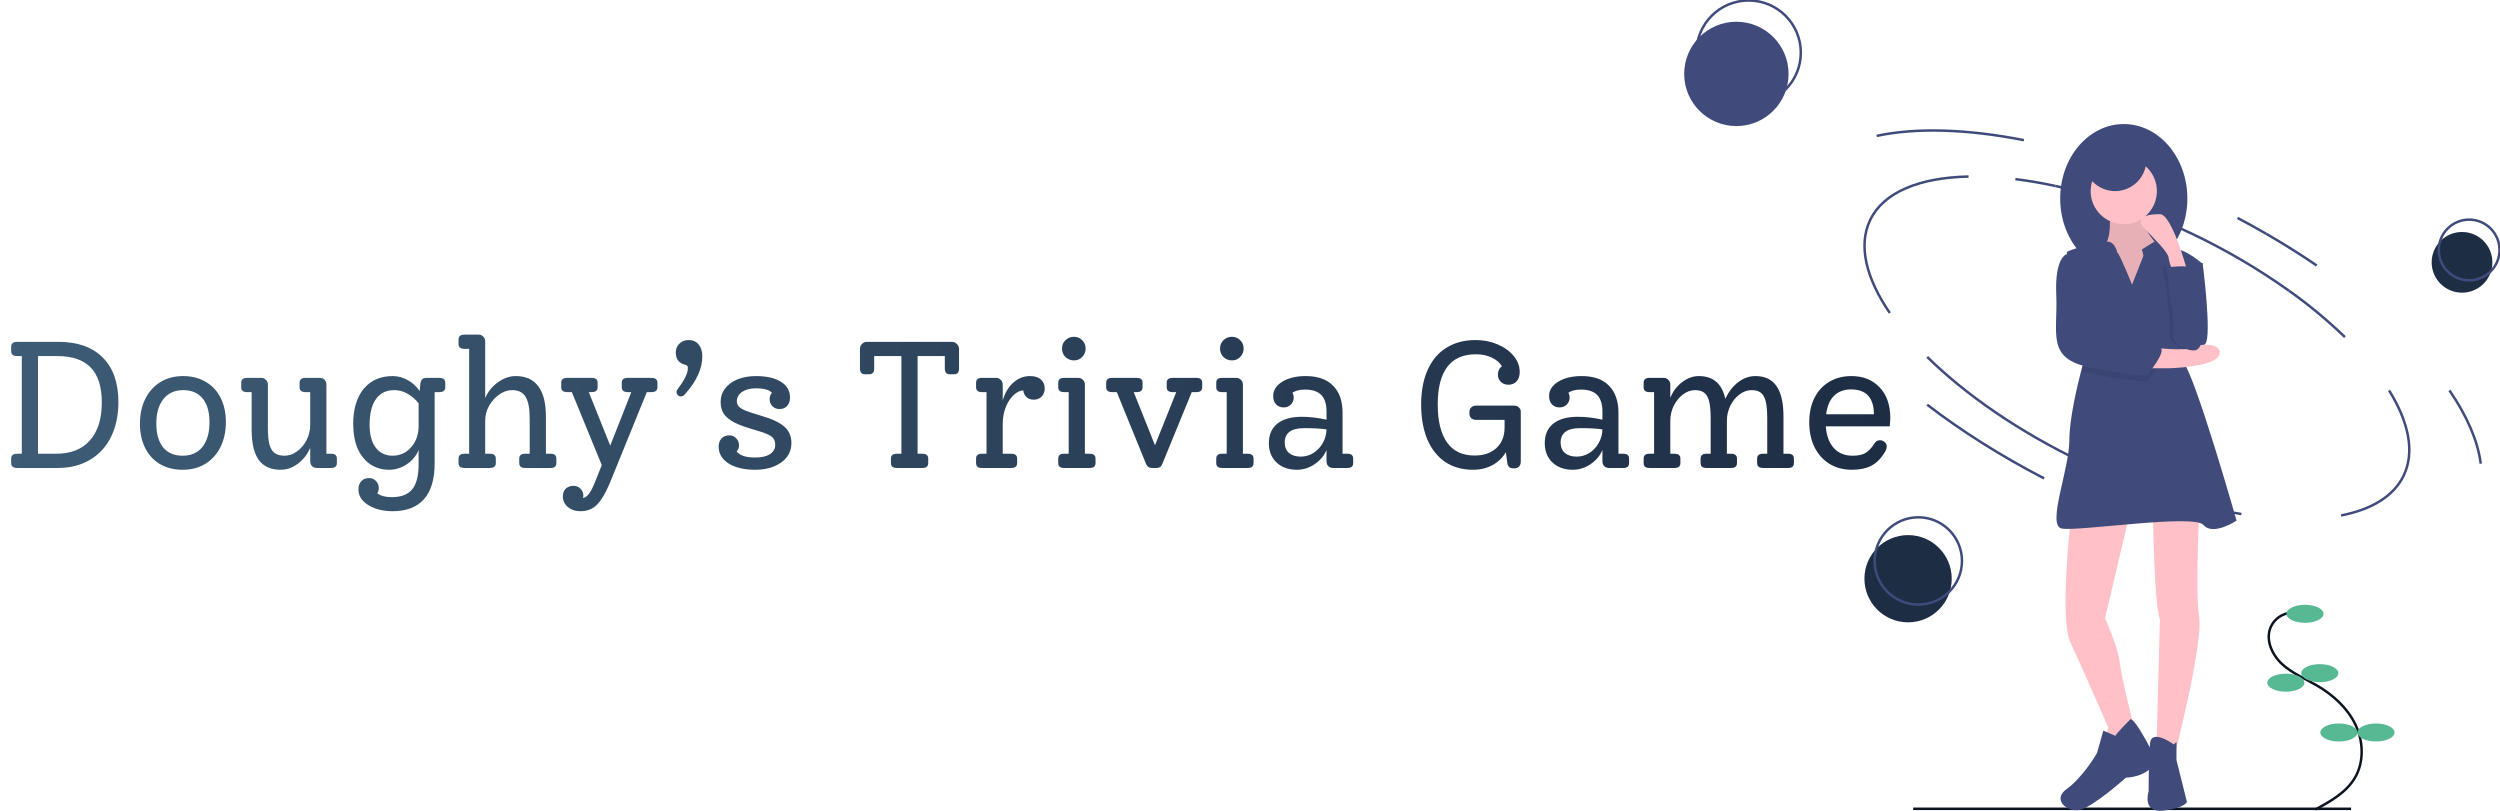 <svg width="999" height="324" viewBox="0 0 999 324" fill="none" xmlns="http://www.w3.org/2000/svg">
<g clip-path="url(#clip0)">
<path d="M894.122 87.097C898.035 89.162 901.859 91.274 905.595 93.434" stroke="#404B7C" stroke-miterlimit="10"/>
<path d="M821.316 74.308C838.381 77.996 857.012 84.363 875.781 93.348C889.375 99.814 902.383 107.444 914.658 116.155" stroke="#404B7C" stroke-miterlimit="10"/>
<path d="M764.514 323.196H939.491" stroke="#0D1321" stroke-miterlimit="10"/>
<path d="M805.348 71.578C810.476 72.208 815.815 73.119 821.316 74.308" stroke="#404B7C" stroke-miterlimit="10"/>
<path d="M755.164 125.057C745.689 111.199 742.435 98.106 747.303 87.948C752.686 76.714 767.098 70.967 786.633 70.544" stroke="#404B7C" stroke-miterlimit="10"/>
<path d="M954.673 156.01C962.57 168.715 965.02 180.628 960.516 190.026C956.552 198.297 947.696 203.594 935.504 205.981" stroke="#404B7C" stroke-miterlimit="10"/>
<path d="M914.658 116.155C922.572 121.765 930.053 127.962 937.036 134.693" stroke="#404B7C" stroke-miterlimit="10"/>
<path d="M749.918 54.303C765.644 50.926 785.995 51.526 808.755 56.011" stroke="#404B7C" stroke-miterlimit="10"/>
<path d="M978.804 156.008C985.845 166.287 990.174 176.234 991.306 185.293" stroke="#404B7C" stroke-miterlimit="10"/>
<path d="M905.595 93.434C912.657 97.515 919.376 101.736 925.752 106.097" stroke="#404B7C" stroke-miterlimit="10"/>
<path d="M915.715 244.836C913.909 244.938 912.167 245.541 910.685 246.577C909.202 247.613 908.038 249.041 907.322 250.701C905.223 255.772 907.926 261.728 911.982 265.426C916.039 269.123 921.249 271.236 925.984 274.014C932.343 277.746 938.057 282.925 941.239 289.574C944.421 296.223 944.759 304.459 941.019 310.811C937.548 316.707 931.235 320.235 925.215 323.49" stroke="#0D1321" stroke-miterlimit="10"/>
<path d="M921.062 248.877C925.156 248.877 928.476 247.266 928.476 245.278C928.476 243.29 925.156 241.678 921.062 241.678C916.967 241.678 913.647 243.29 913.647 245.278C913.647 247.266 916.967 248.877 921.062 248.877Z" fill="#57B894"/>
<path d="M926.993 272.591C931.088 272.591 934.407 270.98 934.407 268.992C934.407 267.004 931.088 265.392 926.993 265.392C922.898 265.392 919.579 267.004 919.579 268.992C919.579 270.98 922.898 272.591 926.993 272.591Z" fill="#57B894"/>
<path d="M913.435 276.402C917.53 276.402 920.85 274.791 920.85 272.803C920.85 270.815 917.53 269.203 913.435 269.203C909.341 269.203 906.021 270.815 906.021 272.803C906.021 274.791 909.341 276.402 913.435 276.402Z" fill="#57B894"/>
<path d="M934.619 296.305C938.714 296.305 942.033 294.694 942.033 292.706C942.033 290.718 938.714 289.106 934.619 289.106C930.524 289.106 927.205 290.718 927.205 292.706C927.205 294.694 930.524 296.305 934.619 296.305Z" fill="#57B894"/>
<path d="M949.448 296.305C953.543 296.305 956.862 294.694 956.862 292.706C956.862 290.718 953.543 289.106 949.448 289.106C945.353 289.106 942.033 290.718 942.033 292.706C942.033 294.694 945.353 296.305 949.448 296.305Z" fill="#57B894"/>
<path d="M875.983 105.062H880.16C880.16 105.062 883.989 134.634 881.204 137.417C878.419 140.2 870.762 141.94 869.718 137.417C868.673 132.894 869.718 116.195 869.718 116.195L875.983 105.062Z" fill="#404B7C"/>
<path d="M848.659 109.063C862.692 109.063 874.069 95.746 874.069 79.318C874.069 62.89 862.692 49.572 848.659 49.572C834.626 49.572 823.25 62.89 823.25 79.318C823.25 95.746 834.626 109.063 848.659 109.063Z" fill="#404B7C"/>
<path d="M842.916 84.884C842.916 84.884 844.309 96.365 840.132 98.8C835.955 101.235 845.005 115.151 845.005 115.151L855.795 117.935L863.104 107.845L861.712 97.409C861.712 97.409 853.358 89.059 857.187 81.405L842.916 84.884Z" fill="#FFC1C7"/>
<path opacity="0.1" d="M842.916 84.884C842.916 84.884 844.309 96.365 840.132 98.8C835.955 101.235 845.005 115.151 845.005 115.151L855.795 117.935L863.104 107.845L861.712 97.409C861.712 97.409 853.358 89.059 857.187 81.405L842.916 84.884Z" fill="#0D1321"/>
<path d="M827.253 209.509C827.253 209.509 823.076 247.43 827.253 256.475C831.43 265.521 842.568 290.917 842.568 290.917L839.087 298.223L848.485 296.136L852.314 288.83C852.314 288.83 847.789 271.087 847.093 264.825C846.397 258.563 841.176 247.082 841.176 247.082L850.922 205.682L827.253 209.509Z" fill="#FFC1C7"/>
<path d="M860.32 203.17C860.32 203.17 860.668 241.439 863.104 247.375L861.712 299.212L869.37 300.234C869.37 300.234 880.508 256.747 878.767 246.31C877.027 235.873 879.116 198.299 879.116 198.299L860.32 203.17Z" fill="#FFC1C7"/>
<path d="M848.659 89.581C855.964 89.581 861.886 83.662 861.886 76.361C861.886 69.059 855.964 63.14 848.659 63.14C841.355 63.14 835.433 69.059 835.433 76.361C835.433 83.662 841.355 89.581 848.659 89.581Z" fill="#FFC1C7"/>
<path d="M893.734 208.041C893.734 208.041 884.337 214.303 880.508 209.78C876.679 205.257 829.69 212.563 823.772 211.172C817.855 209.78 826.905 187.514 826.905 176.034C826.905 167.444 830.024 154.377 831.594 148.338C832.123 146.306 832.474 145.071 832.474 145.071C832.474 145.071 836.045 134.916 835.377 130.696C835.332 130.376 835.244 130.063 835.116 129.767C835.06 129.643 834.991 129.525 834.911 129.415C833.243 127.192 828.464 110.98 826.609 104.019C826.306 102.988 826.057 101.943 825.861 100.887C825.861 99.844 838.739 96.713 841.959 96.563C845.182 96.413 846.049 100.887 846.049 100.887C847.093 101.583 851.966 113.76 851.966 113.76L856.491 102.279C856.491 102.279 856.143 99.844 855.795 99.844C855.447 99.844 860.943 96.56 860.943 96.56C860.943 96.56 866.585 100.54 869.718 99.844C872.85 99.148 880.16 105.41 880.16 105.41C880.16 105.41 867.281 137.765 872.502 144.723C877.723 151.681 893.734 208.041 893.734 208.041Z" fill="#404B7C"/>
<path d="M851.27 287.438C851.27 287.438 845.353 293.353 845.353 294.048L840.48 291.961C840.48 291.961 838.391 299.615 838.043 300.658C837.695 301.702 831.778 311.095 825.861 315.27C819.944 319.445 825.861 324.664 831.082 323.62C836.303 322.576 849.53 310.748 849.53 310.748C849.53 310.748 858.579 310.748 861.712 303.79C861.712 303.79 853.358 286.743 851.27 287.438Z" fill="#404B7C"/>
<path d="M868.673 297.473C868.673 297.473 859.732 290.979 859.156 297.009C858.579 303.039 858.579 316.259 858.579 316.259C858.579 316.259 855.795 324.957 864.497 323.913C873.198 322.869 873.895 320.434 873.895 320.434L869.718 303.735V296.429L868.673 297.473Z" fill="#404B7C"/>
<path opacity="0.1" d="M834.911 129.415C833.243 127.192 828.464 110.98 826.609 104.019H828.297C828.297 104.019 832.537 120.603 835.116 129.767C835.06 129.643 834.991 129.525 834.911 129.415Z" fill="#0D1321"/>
<path opacity="0.1" d="M857.883 152.377C857.883 152.377 853.01 152.724 835.259 149.246C834.022 149.008 832.798 148.705 831.594 148.337C832.123 146.306 832.474 145.071 832.474 145.071C832.474 145.071 836.045 134.916 835.377 130.696C836.209 133.618 836.829 135.59 836.999 135.677C837.695 136.025 859.972 139.852 863.104 141.244C866.237 142.635 857.883 152.377 857.883 152.377Z" fill="#0D1321"/>
<path opacity="0.1" d="M864.148 106.844C864.148 106.844 873.749 105.66 874.344 107.216C874.939 108.772 877.375 123.808 878.419 125.736C879.464 127.664 879.812 139.616 875.635 140.002C871.458 140.387 865.889 136.146 866.933 132.676C867.977 129.206 864.148 106.844 864.148 106.844Z" fill="#0D1321"/>
<path d="M859.276 138.809C859.276 138.809 873.894 140.548 876.331 138.809C878.767 137.069 888.861 137.069 886.773 141.94C884.685 146.81 866.585 147.158 866.585 147.158H856.143L859.276 138.809Z" fill="#FFC1C7"/>
<path d="M828.297 101.583H825.861C825.861 101.583 820.988 102.627 821.684 117.935C822.38 133.242 817.507 143.331 835.259 146.81C853.01 150.289 857.883 149.941 857.883 149.941C857.883 149.941 866.237 140.2 863.104 138.809C859.972 137.417 837.695 133.59 836.999 133.242C836.303 132.894 828.297 101.583 828.297 101.583Z" fill="#404B7C"/>
<path d="M874.076 108.45C874.076 108.45 867.977 85.58 863.104 85.58C858.231 85.58 852.662 86.624 856.839 91.146C861.016 95.669 866.237 100.54 866.585 102.975C866.933 105.41 868.325 108.889 868.325 108.889L874.076 108.45Z" fill="#FFC1C7"/>
<path d="M865.541 106.844C865.541 106.844 875.141 105.66 875.736 107.216C876.331 108.772 878.767 123.808 879.812 125.736C880.856 127.664 881.204 139.616 877.027 140.002C872.85 140.387 867.281 136.146 868.325 132.676C869.37 129.206 865.541 106.844 865.541 106.844Z" fill="#404B7C"/>
<path d="M845.179 76.361C852.099 76.361 857.709 70.753 857.709 63.836C857.709 56.919 852.099 51.312 845.179 51.312C838.258 51.312 832.648 56.919 832.648 63.836C832.648 70.753 838.258 76.361 845.179 76.361Z" fill="#404B7C"/>
<path d="M895.672 205.417C876.227 202.214 854.228 195.25 832.038 184.626C806.771 172.53 785.361 157.653 770.105 142.618" stroke="#404B7C" stroke-miterlimit="10"/>
<path d="M816.831 191.17C799.435 182.161 783.685 172.146 770.104 161.719" stroke="#404B7C" stroke-miterlimit="10"/>
<path d="M693.856 50.379C705.374 50.379 714.712 41.045 714.712 29.533C714.712 18.02 705.374 8.687 693.856 8.687C682.338 8.687 673 18.02 673 29.533C673 41.045 682.338 50.379 693.856 50.379Z" fill="#404B7C"/>
<path d="M698.748 41.886C710.267 41.886 719.604 32.553 719.604 21.04C719.604 9.527 710.267 0.194 698.748 0.194C687.23 0.194 677.892 9.527 677.892 21.04C677.892 32.553 687.23 41.886 698.748 41.886Z" stroke="#404B7C" stroke-miterlimit="10"/>
<path d="M983.825 116.956C990.527 116.956 995.959 111.526 995.959 104.828C995.959 98.13 990.527 92.7 983.825 92.7C977.123 92.7 971.691 98.13 971.691 104.828C971.691 111.526 977.123 116.956 983.825 116.956Z" fill="#1D2D44"/>
<path d="M986.671 112.015C993.373 112.015 998.806 106.585 998.806 99.887C998.806 93.188 993.373 87.758 986.671 87.758C979.97 87.758 974.537 93.188 974.537 99.887C974.537 106.585 979.97 112.015 986.671 112.015Z" stroke="#404B7C" stroke-miterlimit="10"/>
<path d="M762.468 248.69C772.102 248.69 779.911 240.884 779.911 231.255C779.911 221.626 772.102 213.821 762.468 213.821C752.834 213.821 745.025 221.626 745.025 231.255C745.025 240.884 752.834 248.69 762.468 248.69Z" fill="#1D2D44"/>
<path d="M766.56 241.587C776.193 241.587 784.003 233.781 784.003 224.152C784.003 214.523 776.193 206.717 766.56 206.717C756.926 206.717 749.116 214.523 749.116 224.152C749.116 233.781 756.926 241.587 766.56 241.587Z" stroke="#404B7C" stroke-miterlimit="10"/>
</g>
<path d="M23.328 136.6C31.008 136.6 36.912 138.688 41.04 142.864C45.216 146.992 47.304 152.92 47.304 160.648C47.304 165.976 46.32 170.632 44.352 174.616C42.384 178.552 39.576 181.6 35.928 183.76C32.28 185.92 28.008 187 23.112 187H6.84C5.256 187 4.464 186.352 4.464 185.056V183.256C4.464 181.96 5.256 181.312 6.84 181.312H8.712V142.288H6.84C5.256 142.288 4.464 141.64 4.464 140.344V138.544C4.464 137.248 5.256 136.6 6.84 136.6H23.328ZM22.464 181.312C28.32 181.312 32.808 179.536 35.928 175.984C39.096 172.432 40.68 167.392 40.68 160.864C40.68 154.576 39.216 149.92 36.288 146.896C33.36 143.824 28.896 142.288 22.896 142.288H15.192V181.312H22.464ZM72.98 187.72C69.572 187.72 66.572 186.976 63.98 185.488C61.388 183.952 59.396 181.792 58.004 179.008C56.612 176.224 55.916 173.008 55.916 169.36C55.916 165.568 56.636 162.232 58.076 159.352C59.516 156.472 61.532 154.24 64.124 152.656C66.716 151.072 69.74 150.28 73.196 150.28C76.604 150.28 79.604 151.048 82.196 152.584C84.788 154.072 86.78 156.208 88.172 158.992C89.564 161.776 90.26 164.992 90.26 168.64C90.26 172.432 89.54 175.768 88.1 178.648C86.66 181.528 84.644 183.76 82.052 185.344C79.46 186.928 76.436 187.72 72.98 187.72ZM72.98 182.104C76.388 182.104 79.028 180.928 80.9 178.576C82.772 176.224 83.708 172.936 83.708 168.712C83.708 164.584 82.796 161.416 80.972 159.208C79.148 157 76.556 155.896 73.196 155.896C69.836 155.896 67.196 157.096 65.276 159.496C63.404 161.848 62.468 165.112 62.468 169.288C62.468 173.368 63.38 176.536 65.204 178.792C67.028 181 69.62 182.104 72.98 182.104ZM132.312 181.312C133.848 181.312 134.616 181.96 134.616 183.256V185.056C134.616 186.352 133.848 187 132.312 187H126.624C125.856 187 125.208 186.76 124.68 186.28C124.2 185.752 123.96 185.104 123.96 184.336V178.936C122.904 181.48 121.272 183.592 119.064 185.272C116.904 186.904 114.6 187.72 112.152 187.72C108.216 187.72 105.288 186.4 103.368 183.76C101.496 181.12 100.56 177.064 100.56 171.592V156.688H98.688C97.152 156.688 96.384 156.04 96.384 154.744V152.944C96.384 151.648 97.152 151 98.688 151H104.52C105.192 151 105.768 151.264 106.248 151.792C106.776 152.272 107.04 152.896 107.04 153.664V170.584C107.04 173.512 107.232 175.792 107.616 177.424C108.048 179.056 108.744 180.256 109.704 181.024C110.712 181.744 112.056 182.104 113.736 182.104C115.464 182.104 117.12 181.528 118.704 180.376C120.288 179.224 121.56 177.712 122.52 175.84C123.48 173.92 123.96 171.928 123.96 169.864V156.688H122.088C120.504 156.688 119.712 156.04 119.712 154.744V152.944C119.712 151.648 120.504 151 122.088 151H127.848C128.616 151 129.24 151.264 129.72 151.792C130.2 152.272 130.44 152.896 130.44 153.664V181.312H132.312ZM175.556 151C177.14 151 177.932 151.648 177.932 152.944V154.744C177.932 156.04 177.14 156.688 175.556 156.688H173.684V185.2C173.684 191.488 172.268 196.24 169.436 199.456C166.604 202.672 162.404 204.28 156.836 204.28C154.292 204.28 151.964 203.896 149.852 203.128C147.788 202.36 146.156 201.328 144.956 200.032C143.804 198.736 143.228 197.272 143.228 195.64C143.228 194.2 143.612 193.072 144.38 192.256C145.148 191.44 146.18 191.032 147.476 191.032C148.58 191.032 149.492 191.416 150.212 192.184C150.98 192.952 151.364 193.912 151.364 195.064C151.364 195.928 151.148 196.6 150.716 197.08C152.06 198.136 153.98 198.664 156.476 198.664C160.268 198.664 163.004 197.632 164.684 195.568C166.412 193.504 167.276 190.168 167.276 185.56V179.8C166.412 182.056 164.852 183.952 162.596 185.488C160.388 186.976 158.036 187.72 155.54 187.72C152.66 187.72 150.116 186.976 147.908 185.488C145.748 184 144.068 181.888 142.868 179.152C141.716 176.368 141.14 173.128 141.14 169.432C141.14 163.48 142.532 158.8 145.316 155.392C148.148 151.984 152.012 150.28 156.908 150.28C159.02 150.28 161.012 150.808 162.884 151.864C164.804 152.92 166.412 154.384 167.708 156.256L167.996 153.304C168.14 151.768 168.932 151 170.372 151H175.556ZM156.98 182.104C158.852 182.104 160.58 181.6 162.164 180.592C163.748 179.536 164.996 178.12 165.908 176.344C166.82 174.568 167.276 172.624 167.276 170.512V161.152C165.932 159.472 164.42 158.176 162.74 157.264C161.108 156.352 159.38 155.896 157.556 155.896C154.34 155.896 151.892 157.096 150.212 159.496C148.532 161.848 147.692 165.28 147.692 169.792C147.692 173.68 148.508 176.704 150.14 178.864C151.772 181.024 154.052 182.104 156.98 182.104ZM220.019 181.312C221.555 181.312 222.323 181.96 222.323 183.256V185.056C222.323 186.352 221.555 187 220.019 187H209.795C208.259 187 207.491 186.352 207.491 185.056V183.256C207.491 181.96 208.259 181.312 209.795 181.312H211.667V167.416C211.667 163.24 211.115 160.288 210.011 158.56C208.955 156.784 207.155 155.896 204.611 155.896C202.835 155.896 201.107 156.496 199.427 157.696C197.795 158.848 196.451 160.36 195.395 162.232C194.387 164.104 193.883 166.072 193.883 168.136V181.312H195.755C197.339 181.312 198.131 181.96 198.131 183.256V185.056C198.131 186.352 197.339 187 195.755 187H185.603C184.019 187 183.227 186.352 183.227 185.056V183.256C183.227 181.96 184.019 181.312 185.603 181.312H187.475V139.408H185.603C184.019 139.408 183.227 138.76 183.227 137.464V135.664C183.227 134.368 184.019 133.72 185.603 133.72H191.291C192.011 133.72 192.611 133.984 193.091 134.512C193.619 134.992 193.883 135.616 193.883 136.384V159.064C194.939 156.568 196.619 154.48 198.923 152.8C201.227 151.12 203.627 150.28 206.123 150.28C210.107 150.28 213.107 151.648 215.123 154.384C217.139 157.072 218.147 161.08 218.147 166.408V181.312H220.019ZM260.337 151C261.921 151 262.713 151.648 262.713 152.944V154.744C262.713 156.04 261.921 156.688 260.337 156.688H258.465L243.705 192.976C241.929 197.2 240.177 200.128 238.449 201.76C236.769 203.44 234.609 204.28 231.969 204.28C229.905 204.28 228.201 203.704 226.857 202.552C225.561 201.448 224.913 200.032 224.913 198.304C224.913 197.056 225.297 196.048 226.065 195.28C226.881 194.512 227.913 194.128 229.161 194.128C230.265 194.128 231.201 194.512 231.969 195.28C232.737 196.048 233.121 196.984 233.121 198.088C233.121 198.328 233.073 198.64 232.977 199.024C233.889 198.832 234.705 198.232 235.425 197.224C236.145 196.264 236.937 194.704 237.801 192.544L240.465 185.848L228.513 156.688H226.641C225.057 156.688 224.265 156.04 224.265 154.744V152.944C224.265 151.648 225.057 151 226.641 151H236.505C238.041 151 238.809 151.648 238.809 152.944V154.744C238.809 156.04 238.041 156.688 236.505 156.688H235.281L243.849 178.072L252.273 156.688H250.833C249.249 156.688 248.457 156.04 248.457 154.744V152.944C248.457 151.648 249.249 151 250.833 151H260.337ZM272.141 158.416C271.661 158.416 271.229 158.248 270.845 157.912C270.509 157.528 270.341 157.096 270.341 156.616C270.341 156.184 270.509 155.776 270.845 155.392C273.533 151.888 274.877 149.128 274.877 147.112C274.877 146.728 274.805 146.44 274.661 146.248C274.517 146.008 274.277 145.864 273.941 145.816C271.349 145.192 270.053 143.56 270.053 140.92C270.053 139.432 270.533 138.232 271.493 137.32C272.453 136.36 273.677 135.88 275.165 135.88C276.893 135.88 278.237 136.48 279.197 137.68C280.157 138.832 280.637 140.392 280.637 142.36C280.637 147.256 278.405 152.224 273.941 157.264C273.365 158.032 272.765 158.416 272.141 158.416ZM303.876 166.048C308.388 167.344 311.58 168.832 313.452 170.512C315.324 172.144 316.26 174.328 316.26 177.064C316.26 179.128 315.66 180.976 314.46 182.608C313.26 184.192 311.556 185.44 309.348 186.352C307.188 187.264 304.692 187.72 301.86 187.72C297.396 187.72 293.82 186.88 291.132 185.2C288.492 183.472 287.172 181.24 287.172 178.504C287.172 177.112 287.556 176.008 288.324 175.192C289.092 174.376 290.124 173.968 291.42 173.968C292.524 173.968 293.436 174.352 294.156 175.12C294.924 175.888 295.308 176.824 295.308 177.928C295.308 178.936 294.996 179.752 294.372 180.376C295.524 182.008 297.996 182.824 301.788 182.824C304.38 182.824 306.348 182.368 307.692 181.456C309.084 180.544 309.78 179.32 309.78 177.784C309.78 176.776 309.564 175.96 309.132 175.336C308.7 174.664 307.932 174.088 306.828 173.608C305.772 173.08 304.14 172.504 301.932 171.88C298.332 170.872 295.524 169.864 293.508 168.856C291.54 167.8 290.124 166.648 289.26 165.4C288.396 164.104 287.964 162.496 287.964 160.576C287.964 158.56 288.564 156.784 289.764 155.248C290.964 153.664 292.62 152.44 294.732 151.576C296.892 150.712 299.34 150.28 302.076 150.28C306.348 150.28 309.684 151.048 312.084 152.584C314.484 154.072 315.684 156.16 315.684 158.848C315.684 160.24 315.3 161.368 314.532 162.232C313.764 163.048 312.756 163.456 311.508 163.456C310.356 163.456 309.396 163.072 308.628 162.304C307.908 161.536 307.548 160.576 307.548 159.424C307.548 158.416 307.86 157.6 308.484 156.976C307.428 155.776 305.268 155.176 302.004 155.176C299.748 155.176 297.924 155.656 296.532 156.616C295.14 157.576 294.444 158.824 294.444 160.36C294.444 161.176 294.708 161.872 295.236 162.448C295.764 163.024 296.676 163.576 297.972 164.104C299.316 164.632 301.284 165.28 303.876 166.048ZM380.355 136.6C381.171 136.6 381.843 136.888 382.371 137.464C382.947 137.992 383.235 138.664 383.235 139.48V147.184C383.235 148.768 382.587 149.56 381.291 149.56H379.491C378.195 149.56 377.547 148.768 377.547 147.184V142.288H366.675V181.312H368.547C370.131 181.312 370.923 181.96 370.923 183.256V185.056C370.923 186.352 370.131 187 368.547 187H358.323C356.787 187 356.019 186.352 356.019 185.056V183.256C356.019 181.96 356.787 181.312 358.323 181.312H360.195V142.288H349.323V147.184C349.323 148.768 348.675 149.56 347.379 149.56H345.579C344.283 149.56 343.635 148.768 343.635 147.184V139.48C343.635 138.664 343.899 137.992 344.427 137.464C344.955 136.888 345.627 136.6 346.443 136.6H380.355ZM411.562 150.28C413.482 150.28 414.946 150.736 415.954 151.648C416.962 152.512 417.466 153.736 417.466 155.32C417.466 156.568 417.058 157.624 416.242 158.488C415.426 159.304 414.37 159.712 413.074 159.712C411.922 159.712 410.962 159.376 410.194 158.704C409.426 157.984 408.994 157.072 408.898 155.968C407.41 156.112 406.042 156.832 404.794 158.128C403.546 159.376 402.538 161.008 401.77 163.024C401.05 164.992 400.69 167.104 400.69 169.36V181.312H404.074C405.658 181.312 406.45 181.96 406.45 183.256V185.056C406.45 186.352 405.658 187 404.074 187H392.338C390.802 187 390.034 186.352 390.034 185.056V183.256C390.034 181.96 390.802 181.312 392.338 181.312H394.21V156.688H392.338C390.802 156.688 390.034 156.04 390.034 154.744V152.944C390.034 151.648 390.802 151 392.338 151H398.026C398.794 151 399.418 151.264 399.898 151.792C400.426 152.272 400.69 152.896 400.69 153.664V160C401.554 157.024 402.946 154.672 404.866 152.944C406.834 151.168 409.066 150.28 411.562 150.28ZM429.134 144.016C427.79 144.016 426.662 143.56 425.75 142.648C424.838 141.736 424.382 140.608 424.382 139.264C424.382 137.92 424.838 136.816 425.75 135.952C426.662 135.04 427.79 134.584 429.134 134.584C430.478 134.584 431.582 135.04 432.446 135.952C433.358 136.816 433.814 137.92 433.814 139.264C433.814 140.608 433.358 141.736 432.446 142.648C431.582 143.56 430.478 144.016 429.134 144.016ZM425.174 187C423.638 187 422.87 186.352 422.87 185.056V183.256C422.87 181.96 423.638 181.312 425.174 181.312H427.046V156.688H425.174C423.638 156.688 422.87 156.04 422.87 154.744V152.944C422.87 151.648 423.638 151 425.174 151H430.862C431.63 151 432.254 151.264 432.734 151.792C433.262 152.272 433.526 152.896 433.526 153.664V181.312H435.398C436.982 181.312 437.774 181.96 437.774 183.256V185.056C437.774 186.352 436.982 187 435.398 187H425.174ZM478.095 151C479.631 151 480.399 151.648 480.399 152.944V154.744C480.399 156.04 479.631 156.688 478.095 156.688H476.223L464.415 185.488C464.031 186.496 463.287 187 462.183 187H460.239C459.231 187 458.487 186.496 458.007 185.488L446.271 156.688H444.399C442.815 156.688 442.023 156.04 442.023 154.744V152.944C442.023 151.648 442.815 151 444.399 151H454.263C455.799 151 456.567 151.648 456.567 152.944V154.744C456.567 156.04 455.799 156.688 454.263 156.688H453.039L461.535 177.928L470.031 156.688H468.591C467.007 156.688 466.215 156.04 466.215 154.744V152.944C466.215 151.648 467.007 151 468.591 151H478.095ZM492.275 144.016C490.931 144.016 489.803 143.56 488.891 142.648C487.979 141.736 487.523 140.608 487.523 139.264C487.523 137.92 487.979 136.816 488.891 135.952C489.803 135.04 490.931 134.584 492.275 134.584C493.619 134.584 494.723 135.04 495.587 135.952C496.499 136.816 496.955 137.92 496.955 139.264C496.955 140.608 496.499 141.736 495.587 142.648C494.723 143.56 493.619 144.016 492.275 144.016ZM488.315 187C486.779 187 486.011 186.352 486.011 185.056V183.256C486.011 181.96 486.779 181.312 488.315 181.312H490.187V156.688H488.315C486.779 156.688 486.011 156.04 486.011 154.744V152.944C486.011 151.648 486.779 151 488.315 151H494.003C494.771 151 495.395 151.264 495.875 151.792C496.403 152.272 496.667 152.896 496.667 153.664V181.312H498.539C500.123 181.312 500.915 181.96 500.915 183.256V185.056C500.915 186.352 500.123 187 498.539 187H488.315ZM538.428 181.312C539.964 181.312 540.732 181.96 540.732 183.256V185.056C540.732 186.352 539.964 187 538.428 187H532.668C531.948 187 531.324 186.76 530.796 186.28C530.316 185.752 530.076 185.104 530.076 184.336V179.8C529.164 182.056 527.58 183.952 525.324 185.488C523.116 186.976 520.764 187.72 518.268 187.72C514.908 187.72 512.196 186.76 510.132 184.84C508.068 182.872 507.036 180.28 507.036 177.064C507.036 173.704 508.164 171.112 510.42 169.288C512.724 167.464 515.988 166.552 520.212 166.552C523.428 166.552 526.716 166.936 530.076 167.704V164.464C530.076 161.488 529.38 159.28 527.988 157.84C526.596 156.4 524.436 155.68 521.508 155.68C519.252 155.68 517.572 156.112 516.468 156.976C516.804 157.552 516.972 158.176 516.972 158.848C516.972 159.952 516.588 160.888 515.82 161.656C515.052 162.424 514.116 162.808 513.012 162.808C511.716 162.808 510.684 162.4 509.916 161.584C509.148 160.768 508.764 159.664 508.764 158.272C508.764 155.92 509.988 154 512.436 152.512C514.884 151.024 518.004 150.28 521.796 150.28C526.548 150.28 530.172 151.552 532.668 154.096C535.212 156.64 536.484 160.24 536.484 164.896V181.312H538.428ZM519.78 182.464C521.604 182.464 523.284 181.984 524.82 181.024C526.404 180.016 527.652 178.696 528.564 177.064C529.524 175.384 530.028 173.56 530.076 171.592C527.916 171.256 524.94 171.088 521.148 171.088C515.964 171.088 513.372 173.008 513.372 176.848C513.372 178.624 513.948 180.016 515.1 181.024C516.252 181.984 517.812 182.464 519.78 182.464ZM605.044 162.088C605.812 162.088 606.436 162.328 606.916 162.808C607.444 163.24 607.708 163.816 607.708 164.536V184.48C607.708 185.296 607.468 185.944 606.988 186.424C606.556 186.904 605.956 187.144 605.188 187.144H604.684C603.244 187.144 602.452 186.376 602.308 184.84L601.732 180.664C600.532 182.824 598.756 184.552 596.404 185.848C594.1 187.096 591.508 187.72 588.628 187.72C584.356 187.72 580.66 186.688 577.54 184.624C574.42 182.512 572.02 179.488 570.34 175.552C568.708 171.616 567.892 166.984 567.892 161.656C567.892 156.28 568.756 151.672 570.484 147.832C572.212 143.944 574.708 140.992 577.972 138.976C581.236 136.912 585.124 135.88 589.636 135.88C592.804 135.88 595.732 136.456 598.42 137.608C601.156 138.76 603.316 140.32 604.9 142.288C606.484 144.208 607.276 146.344 607.276 148.696C607.276 150.232 606.868 151.456 606.052 152.368C605.236 153.28 604.132 153.736 602.74 153.736C601.54 153.736 600.532 153.352 599.716 152.584C598.948 151.816 598.564 150.856 598.564 149.704C598.564 148.264 599.092 147.136 600.148 146.32C599.284 144.88 597.916 143.728 596.044 142.864C594.22 142 592.108 141.568 589.708 141.568C584.668 141.568 580.876 143.248 578.332 146.608C575.788 149.968 574.516 154.96 574.516 161.584C574.516 168.256 575.764 173.344 578.26 176.848C580.756 180.304 584.404 182.032 589.204 182.032C592.9 182.032 595.828 181.024 597.988 179.008C600.148 176.992 601.228 174.28 601.228 170.872V167.776H589.852C589.084 167.776 588.436 167.56 587.908 167.128C587.428 166.648 587.188 166.048 587.188 165.328V164.536C587.188 163.816 587.428 163.24 587.908 162.808C588.436 162.328 589.084 162.088 589.852 162.088H605.044ZM648.678 181.312C650.214 181.312 650.982 181.96 650.982 183.256V185.056C650.982 186.352 650.214 187 648.678 187H642.918C642.198 187 641.574 186.76 641.046 186.28C640.566 185.752 640.326 185.104 640.326 184.336V179.8C639.414 182.056 637.83 183.952 635.574 185.488C633.366 186.976 631.014 187.72 628.518 187.72C625.158 187.72 622.446 186.76 620.382 184.84C618.318 182.872 617.286 180.28 617.286 177.064C617.286 173.704 618.414 171.112 620.67 169.288C622.974 167.464 626.238 166.552 630.462 166.552C633.678 166.552 636.966 166.936 640.326 167.704V164.464C640.326 161.488 639.63 159.28 638.238 157.84C636.846 156.4 634.686 155.68 631.758 155.68C629.502 155.68 627.822 156.112 626.718 156.976C627.054 157.552 627.222 158.176 627.222 158.848C627.222 159.952 626.838 160.888 626.07 161.656C625.302 162.424 624.366 162.808 623.262 162.808C621.966 162.808 620.934 162.4 620.166 161.584C619.398 160.768 619.014 159.664 619.014 158.272C619.014 155.92 620.238 154 622.686 152.512C625.134 151.024 628.254 150.28 632.046 150.28C636.798 150.28 640.422 151.552 642.918 154.096C645.462 156.64 646.734 160.24 646.734 164.896V181.312H648.678ZM630.03 182.464C631.854 182.464 633.534 181.984 635.07 181.024C636.654 180.016 637.902 178.696 638.814 177.064C639.774 175.384 640.278 173.56 640.326 171.592C638.166 171.256 635.19 171.088 631.398 171.088C626.214 171.088 623.622 173.008 623.622 176.848C623.622 178.624 624.198 180.016 625.35 181.024C626.502 181.984 628.062 182.464 630.03 182.464ZM714.544 181.312C716.08 181.312 716.848 181.96 716.848 183.256V185.056C716.848 186.352 716.08 187 714.544 187H704.536C702.952 187 702.16 186.352 702.16 185.056V183.256C702.16 181.96 702.952 181.312 704.536 181.312H706.192V167.416C706.192 164.44 706 162.136 705.616 160.504C705.232 158.872 704.584 157.696 703.672 156.976C702.808 156.256 701.56 155.896 699.928 155.896C698.248 155.896 696.64 156.472 695.104 157.624C693.568 158.776 692.344 160.288 691.432 162.16C690.52 164.032 690.064 166.024 690.064 168.136V181.312H691.72C693.304 181.312 694.096 181.96 694.096 183.256V185.056C694.096 186.352 693.304 187 691.72 187H681.928C680.344 187 679.552 186.352 679.552 185.056V183.256C679.552 181.96 680.344 181.312 681.928 181.312H683.584V167.416C683.584 164.44 683.392 162.136 683.008 160.504C682.624 158.872 681.976 157.696 681.064 156.976C680.2 156.256 678.952 155.896 677.32 155.896C675.64 155.896 674.032 156.472 672.496 157.624C671.008 158.776 669.784 160.288 668.824 162.16C667.912 164.032 667.456 166.024 667.456 168.136V181.312H669.112C670.696 181.312 671.488 181.96 671.488 183.256V185.056C671.488 186.352 670.696 187 669.112 187H659.104C657.568 187 656.8 186.352 656.8 185.056V183.256C656.8 181.96 657.568 181.312 659.104 181.312H660.976V156.688H659.104C657.568 156.688 656.8 156.04 656.8 154.744V152.944C656.8 151.648 657.568 151 659.104 151H664.792C665.56 151 666.184 151.264 666.664 151.792C667.192 152.272 667.456 152.896 667.456 153.664V158.992C668.464 156.448 670.024 154.36 672.136 152.728C674.296 151.096 676.528 150.28 678.832 150.28C681.712 150.28 684.016 151.024 685.744 152.512C687.52 154 688.744 156.28 689.416 159.352C690.808 156.472 692.56 154.24 694.672 152.656C696.784 151.072 699.04 150.28 701.44 150.28C705.232 150.28 708.04 151.6 709.864 154.24C711.736 156.88 712.672 160.936 712.672 166.408V181.312H714.544ZM755.371 167.2C755.371 167.44 755.299 168.496 755.155 170.368H729.595C729.835 174.016 730.891 176.896 732.763 179.008C734.635 181.072 737.131 182.104 740.251 182.104C742.363 182.104 744.043 181.768 745.291 181.096C746.539 180.424 747.715 179.224 748.819 177.496C749.203 176.92 749.563 176.512 749.899 176.272C750.283 176.032 750.715 175.912 751.195 175.912C751.915 175.912 752.539 176.152 753.067 176.632C753.643 177.064 753.931 177.616 753.931 178.288C753.931 179.2 753.595 180.136 752.923 181.096C751.531 183.352 749.803 185.032 747.739 186.136C745.675 187.192 743.107 187.72 740.035 187.72C736.627 187.72 733.627 186.928 731.035 185.344C728.491 183.76 726.499 181.528 725.059 178.648C723.667 175.768 722.971 172.456 722.971 168.712C722.971 165.016 723.667 161.776 725.059 158.992C726.451 156.208 728.419 154.072 730.963 152.584C733.507 151.048 736.459 150.28 739.819 150.28C744.475 150.28 748.219 151.768 751.051 154.744C753.931 157.72 755.371 161.872 755.371 167.2ZM739.675 155.608C736.843 155.608 734.563 156.472 732.835 158.2C731.155 159.88 730.123 162.328 729.739 165.544H748.819C748.771 158.92 745.723 155.608 739.675 155.608Z" fill="url(#paint0_linear)"/>
<defs>
<linearGradient id="paint0_linear" x1="752" y1="205" x2="-8.40331e-06" y2="205" gradientUnits="userSpaceOnUse">
<stop stop-color="#1D2D44"/>
<stop offset="1" stop-color="#3E5C76"/>
<stop offset="1" stop-opacity="0"/>
<stop offset="1" stop-color="#3E5C76"/>
</linearGradient>
<clipPath id="clip0">
<rect width="326" height="324" fill="white" transform="translate(673)"/>
</clipPath>
</defs>
</svg>
